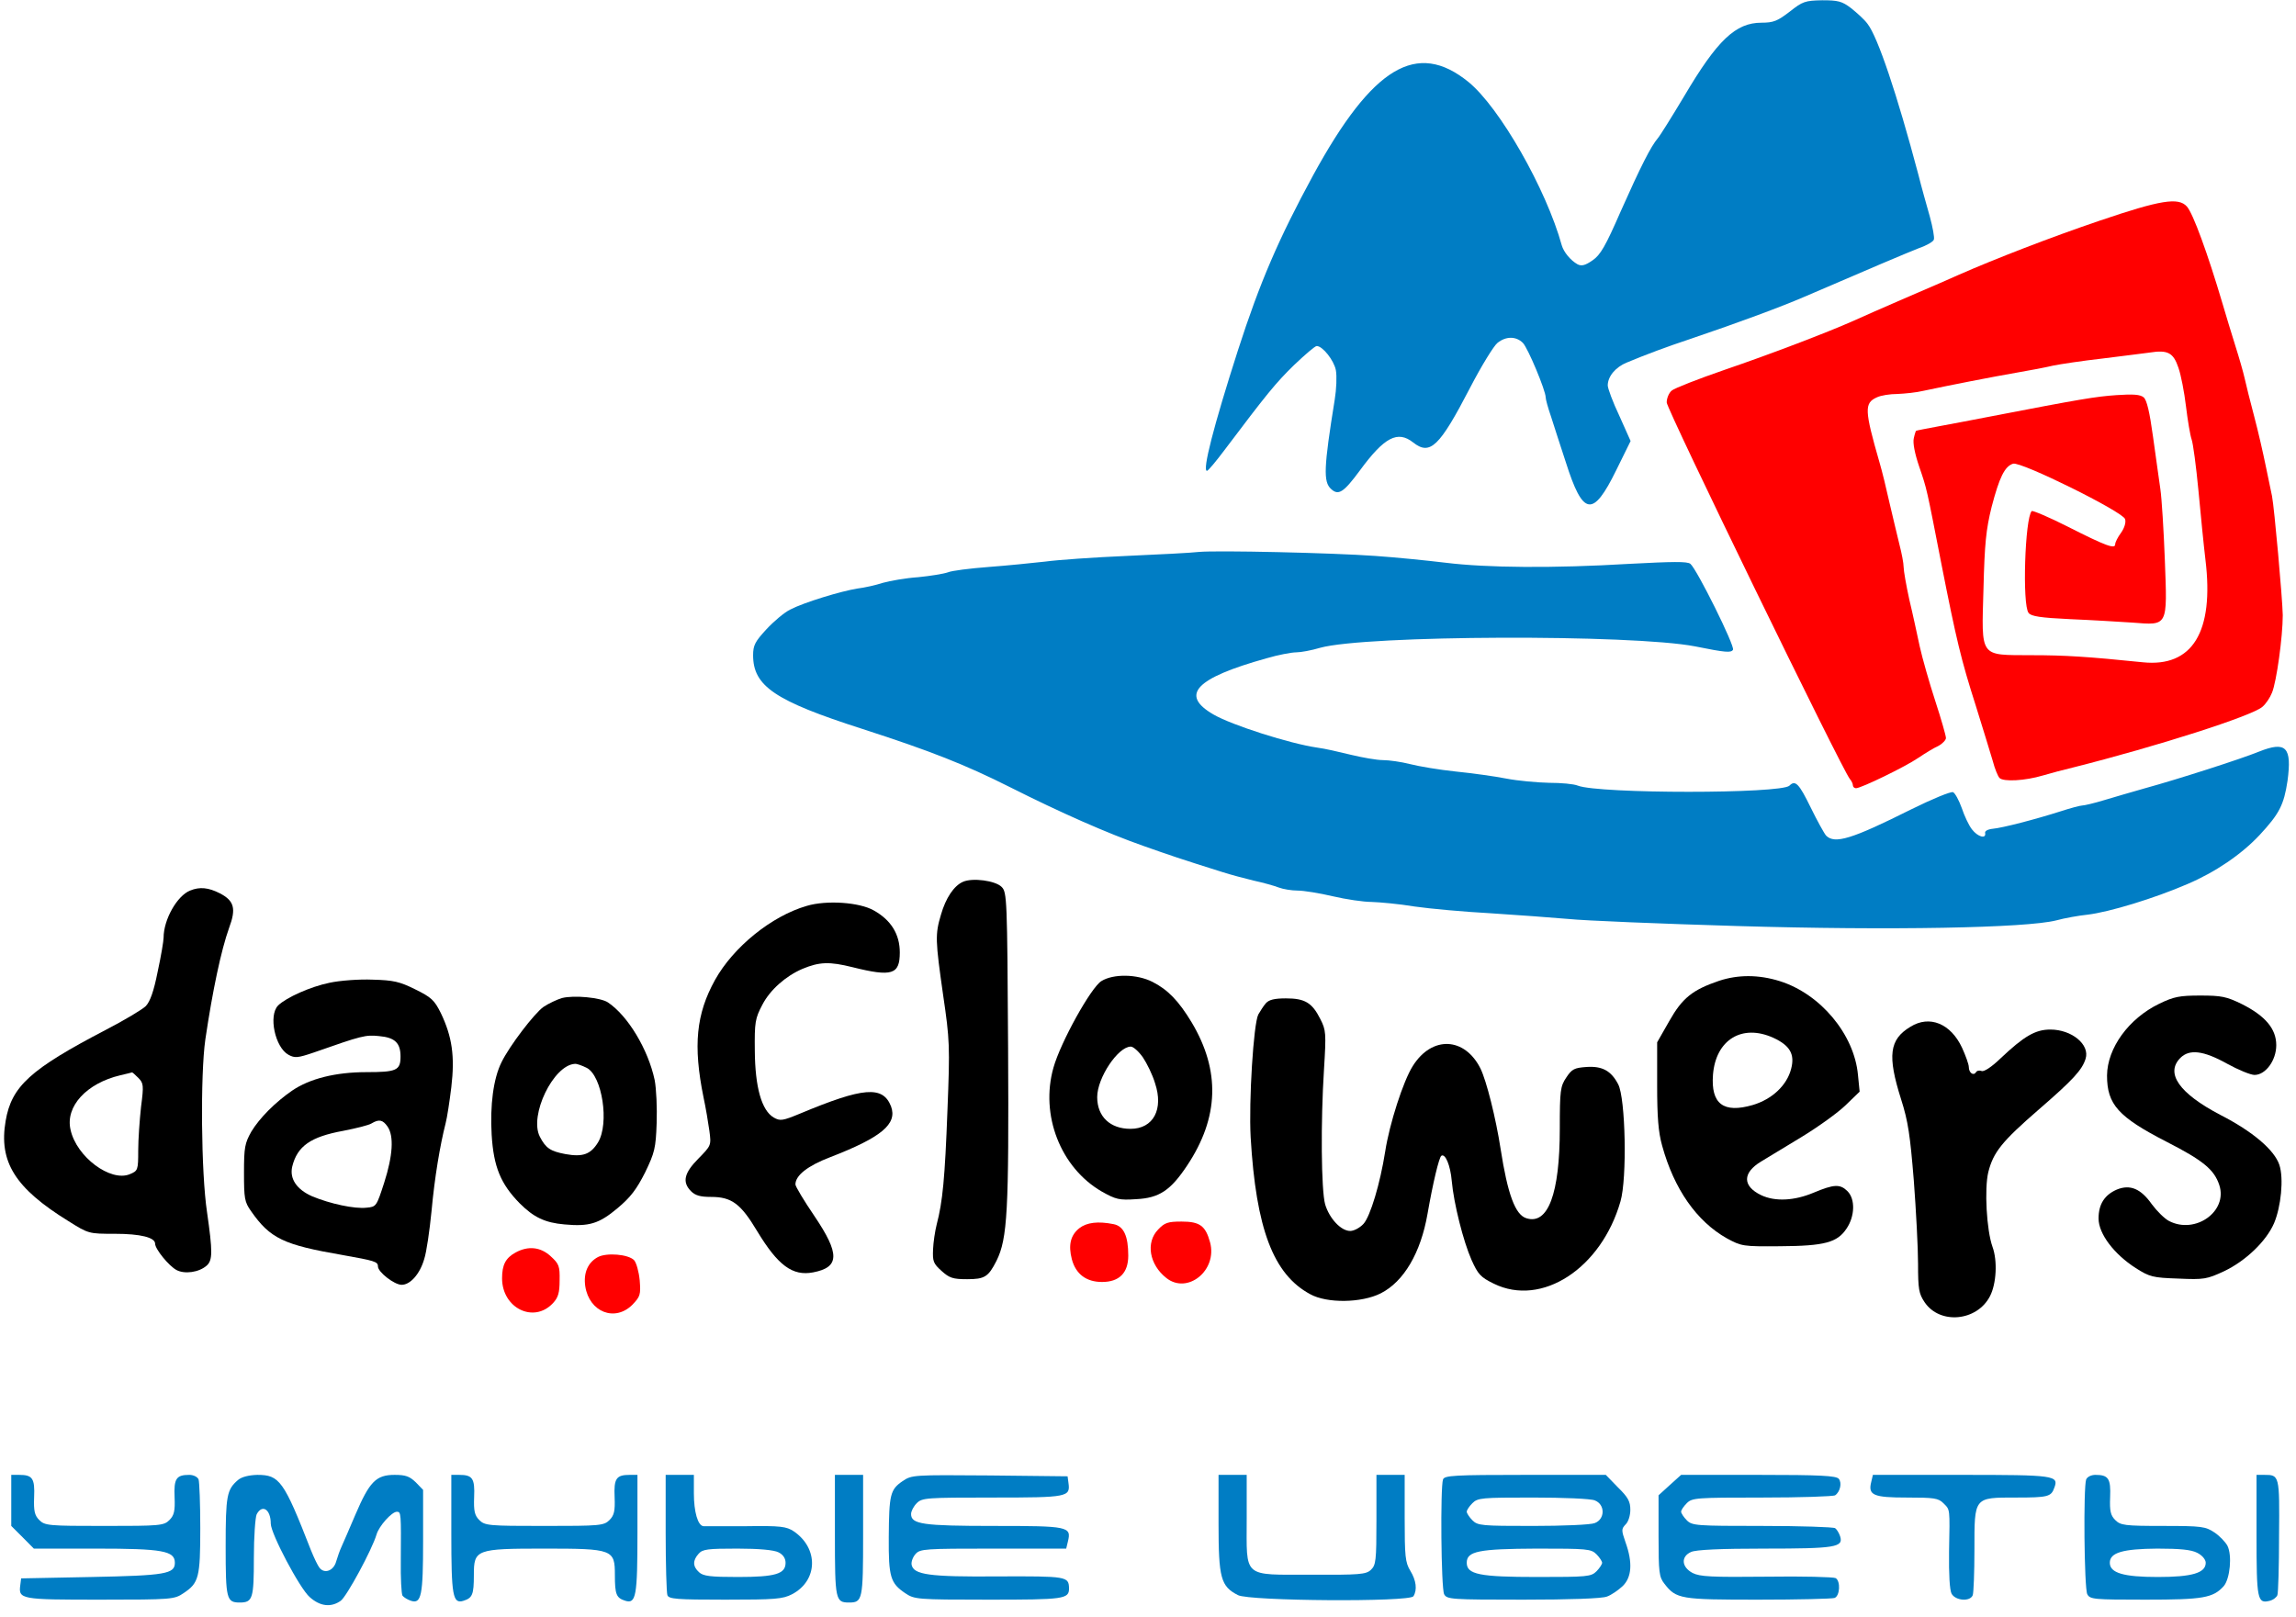 <?xml version="1.0" encoding="UTF-8"?>
<svg xmlns="http://www.w3.org/2000/svg" xmlns:xlink="http://www.w3.org/1999/xlink" width="399pt" height="281pt" viewBox="0 0 399 281" version="1.1">
<g id="surface1">
<path style=" stroke:none;fill-rule:nonzero;fill:rgb(0%,49.02%,76.863%);fill-opacity:1;" d="M 311.016 2.023 C 308.906 3.645 308.219 3.945 306.109 3.945 C 301.602 3.945 298.418 7 292.68 16.715 C 290.523 20.316 288.465 23.617 288.074 24.055 C 286.898 25.434 285.137 28.891 281.652 36.723 C 279.004 42.793 278.125 44.32 276.75 45.254 C 275.48 46.141 274.836 46.289 274.156 45.945 C 272.926 45.254 271.75 43.828 271.406 42.645 C 268.711 32.883 260.621 18.684 255.188 14.246 C 246.211 6.953 238.52 11.59 228.219 30.422 C 222.199 41.508 218.961 49.004 215.133 60.879 C 210.871 74.148 208.914 81.84 209.746 81.84 C 209.941 81.84 211.312 80.207 212.785 78.238 C 220.184 68.422 221.703 66.551 224.891 63.445 C 226.805 61.625 228.52 60.145 228.816 60.145 C 229.84 60.145 231.801 62.605 232.145 64.332 C 232.34 65.375 232.246 67.641 231.949 69.457 C 230.039 81.289 229.945 83.758 231.312 84.988 C 232.582 86.176 233.469 85.633 236.312 81.785 C 240.578 75.965 242.883 74.781 245.578 76.906 C 248.512 79.219 250.133 77.691 255.477 67.387 C 257.441 63.594 259.598 60.098 260.23 59.602 C 261.703 58.418 263.465 58.418 264.648 59.602 C 265.523 60.488 268.609 67.883 268.609 69.066 C 268.609 69.41 269.012 70.895 269.543 72.422 C 270.035 73.949 271.164 77.496 272.098 80.309 C 275.086 89.727 276.805 90.016 280.867 81.734 L 283.367 76.656 L 281.41 72.273 C 280.281 69.906 279.395 67.488 279.395 66.996 C 279.395 65.422 280.773 63.789 282.73 63.004 C 286.016 61.625 289.891 60.191 293.609 58.961 C 302.336 56.004 309.496 53.34 313.613 51.566 C 324.445 46.887 331.457 43.922 333.461 43.137 C 334.785 42.691 335.969 42 336.062 41.656 C 336.211 41.312 335.863 39.484 335.371 37.664 C 334.84 35.793 333.906 32.492 333.367 30.32 C 329.637 16.27 326.309 6.406 324.539 4.141 C 324.008 3.402 322.684 2.219 321.695 1.426 C 320.082 0.195 319.395 0.047 316.652 0.047 C 313.707 0.102 313.27 0.242 311.016 2.023 Z M 311.016 2.023 "/>
<path style=" stroke:none;fill-rule:nonzero;fill:rgb(100%,0%,0%);fill-opacity:1;" d="M 364.883 38.355 C 356.309 41.266 346.648 45.012 340.375 47.773 C 339.297 48.266 335.23 50.039 331.309 51.715 C 327.383 53.395 323.215 55.266 321.996 55.809 C 317.438 57.824 307.777 61.523 299.688 64.285 C 295.129 65.859 290.965 67.488 290.523 67.883 C 290.031 68.273 289.641 69.215 289.641 69.953 C 289.641 71.137 320.176 133.891 321.453 135.371 C 321.75 135.719 321.996 136.211 321.996 136.508 C 321.996 136.754 322.238 137.004 322.535 137.004 C 323.414 137.004 331.062 133.301 333.367 131.727 C 334.543 130.934 336.062 130 336.844 129.656 C 337.582 129.258 338.168 128.621 338.168 128.277 C 338.168 127.879 337.336 124.969 336.305 121.816 C 335.277 118.664 334.055 114.375 333.609 112.352 C 333.172 110.332 332.387 106.629 331.801 104.215 C 331.262 101.754 330.812 99.188 330.812 98.547 C 330.812 97.902 330.477 96.133 330.086 94.648 C 329.695 93.129 328.957 89.875 328.371 87.453 C 327.828 84.988 327.047 81.785 326.602 80.309 C 324.008 71.285 323.953 70.055 326.16 69.066 C 326.852 68.723 328.465 68.477 329.742 68.477 C 331.008 68.422 333.023 68.227 334.25 67.93 C 338.855 66.949 346.406 65.469 350.426 64.777 C 352.727 64.387 355.57 63.844 356.793 63.547 C 358.023 63.297 361.891 62.707 365.375 62.316 C 368.902 61.867 372.582 61.422 373.562 61.281 C 376.695 60.785 377.68 61.281 378.559 63.891 C 379.004 65.121 379.594 68.18 379.883 70.641 C 380.18 73.113 380.617 75.676 380.859 76.367 C 381.113 77.055 381.645 81.047 382.043 85.234 C 382.434 89.426 382.969 94.852 383.266 97.316 C 384.785 109.836 381.008 116 372.387 115.113 C 362.73 114.125 358.852 113.883 353.027 113.883 C 343.902 113.828 344.348 114.469 344.691 102.293 C 344.887 94.508 345.129 92.039 346.109 88.094 C 347.434 83.023 348.367 81.047 349.836 80.598 C 351.16 80.16 368.902 88.934 369.293 90.219 C 369.488 90.762 369.199 91.742 368.613 92.578 C 368.023 93.371 367.578 94.258 367.578 94.602 C 367.578 95.488 365.965 94.898 359.348 91.543 C 356.062 89.875 353.223 88.691 353.074 88.832 C 351.898 90.016 351.402 105.156 352.531 106.535 C 352.969 107.125 354.594 107.375 359.738 107.617 C 363.363 107.766 368.219 108.062 370.57 108.215 C 376.797 108.699 376.648 108.996 376.207 97.316 C 376.012 92.188 375.668 86.621 375.426 84.988 C 375.176 83.367 374.641 79.273 374.148 75.871 C 373.562 71.582 373.066 69.512 372.527 69.066 C 371.941 68.57 370.719 68.477 367.828 68.676 C 364.25 68.918 361.555 69.363 346.016 72.367 C 343.172 72.914 339.102 73.699 336.945 74.09 C 334.785 74.492 332.977 74.836 332.977 74.883 C 332.93 74.883 332.73 75.473 332.582 76.168 C 332.387 76.953 332.73 78.781 333.516 81.094 C 334.887 85.094 334.785 84.746 337.383 98.051 C 339.984 111.262 340.816 114.723 343.367 122.703 C 344.59 126.645 345.914 130.934 346.305 132.27 C 346.648 133.602 347.191 134.926 347.48 135.223 C 348.168 135.914 351.898 135.719 355.031 134.785 C 356.402 134.383 358.758 133.75 360.23 133.406 C 374.934 129.703 391.402 124.426 393.164 122.852 C 393.754 122.355 394.488 121.273 394.832 120.391 C 395.617 118.516 396.699 110.676 396.699 106.926 C 396.648 104.02 395.227 88.242 394.832 86.223 C 394.684 85.531 394.199 83.219 393.754 81.047 C 393.312 78.875 392.43 74.984 391.746 72.422 C 391.059 69.859 390.32 66.848 390.078 65.766 C 389.836 64.676 389.102 62.121 388.457 60.098 C 387.824 58.074 386.797 54.719 386.211 52.703 C 383.703 44.219 381.113 37.07 380.031 35.887 C 378.559 34.262 375.473 34.758 364.883 38.355 Z M 364.883 38.355 "/>
<path style=" stroke:none;fill-rule:nonzero;fill:rgb(0%,49.02%,76.863%);fill-opacity:1;" d="M 208.328 95.934 C 207.098 96.086 201.512 96.375 195.828 96.625 C 190.188 96.867 183.766 97.316 181.613 97.613 C 179.449 97.855 175.039 98.305 171.805 98.547 C 168.57 98.797 165.383 99.188 164.695 99.488 C 164.012 99.73 161.656 100.121 159.547 100.324 C 157.395 100.469 154.645 100.961 153.422 101.305 C 152.203 101.707 150.234 102.145 149.016 102.293 C 146.172 102.742 139.703 104.707 137.344 105.941 C 136.316 106.434 134.453 108.008 133.176 109.391 C 131.219 111.516 130.875 112.156 130.875 113.883 C 130.875 119.254 134.648 121.816 149.844 126.691 C 161.758 130.543 167.742 132.91 175.48 136.801 C 184.398 141.293 192.441 144.836 198.766 147.055 C 203.227 148.629 205.086 149.273 212.484 151.594 C 213.863 152.035 216.262 152.676 217.883 153.066 C 219.496 153.414 221.461 153.961 222.199 154.254 C 222.98 154.551 224.453 154.793 225.48 154.793 C 226.559 154.793 229.301 155.238 231.605 155.781 C 233.906 156.32 236.945 156.77 238.371 156.77 C 239.789 156.816 243.125 157.113 245.82 157.562 C 248.512 157.953 254.496 158.492 259.055 158.738 C 263.66 159.035 269.691 159.48 272.535 159.727 C 275.379 160.023 288.613 160.562 301.945 160.957 C 328.512 161.746 352.094 161.301 357.332 159.977 C 358.805 159.574 361.258 159.137 362.73 158.988 C 366.551 158.539 374.445 156.125 380.125 153.664 C 384.98 151.594 389.492 148.535 392.68 145.133 C 396.109 141.434 396.895 139.91 397.527 135.719 C 398.312 129.852 397.285 128.77 392.578 130.637 C 389.445 131.922 378.363 135.473 372.777 137.004 C 370.617 137.637 367.438 138.523 365.668 139.074 C 363.902 139.613 362.188 140.008 361.844 140.008 C 361.5 140.008 359.832 140.453 358.172 140.992 C 353.707 142.422 347.973 143.902 346.305 144.051 C 345.422 144.145 344.887 144.445 344.98 144.789 C 345.176 145.871 343.707 145.48 342.68 144.145 C 342.141 143.457 341.355 141.777 340.918 140.453 C 340.422 139.074 339.742 137.836 339.398 137.691 C 339.008 137.543 335.77 138.879 332.191 140.648 C 321.844 145.824 318.855 146.766 317.336 145.234 C 316.996 144.836 315.77 142.617 314.641 140.305 C 312.637 136.211 311.992 135.52 310.969 136.555 C 309.543 137.984 277.93 137.984 274.203 136.555 C 273.512 136.258 271.258 136.062 269.207 136.062 C 267.145 136.016 263.762 135.719 261.75 135.324 C 259.746 134.926 255.773 134.383 252.93 134.094 C 250.086 133.797 246.555 133.199 245.035 132.809 C 243.516 132.418 241.363 132.117 240.328 132.117 C 239.258 132.117 236.75 131.672 234.746 131.188 C 232.73 130.691 230.141 130.098 228.91 129.945 C 224.156 129.258 214.105 126.059 210.871 124.184 C 204.992 120.781 207.73 117.871 220.09 114.422 C 222.094 113.828 224.453 113.387 225.238 113.387 C 226.066 113.387 227.93 113.043 229.402 112.598 C 237.344 110.379 283.664 110.227 294.59 112.352 C 299.938 113.434 300.816 113.48 301.16 112.941 C 301.551 112.352 294.887 98.938 293.758 98.004 C 293.219 97.559 290.672 97.613 283.172 98.004 C 269.934 98.797 258.367 98.695 251.215 97.809 C 247.98 97.418 242.492 96.867 238.957 96.625 C 231.465 96.086 211.508 95.637 208.328 95.934 Z M 208.328 95.934 "/>
<path style=" stroke:none;fill-rule:nonzero;fill:rgb(0%,0%,0%);fill-opacity:1;" d="M 167.34 153.273 C 165.773 153.961 164.355 156.078 163.52 158.988 C 162.492 162.438 162.539 163.426 163.91 173.039 C 165.039 180.73 165.094 181.812 164.648 193 C 164.207 204.785 163.816 208.875 162.781 212.82 C 162.492 213.957 162.195 215.926 162.148 217.156 C 162.055 219.227 162.195 219.625 163.621 220.902 C 164.992 222.133 165.578 222.34 168.078 222.34 C 171.117 222.34 171.758 221.938 173.176 219.133 C 175.086 215.281 175.336 210.453 175.188 182.203 C 175.039 156.078 174.992 155.09 174.062 154.156 C 172.98 153.066 169.008 152.527 167.34 153.273 Z M 167.34 153.273 "/>
<path style=" stroke:none;fill-rule:nonzero;fill:rgb(0%,0%,0%);fill-opacity:1;" d="M 33.035 154.793 C 30.781 155.688 28.43 159.828 28.43 162.977 C 28.43 163.52 27.992 166.184 27.398 168.898 C 26.715 172.348 26.082 174.074 25.344 174.863 C 24.758 175.453 21.617 177.328 18.383 179.004 C 5.246 185.855 2.012 188.812 0.98 194.824 C -0.242 201.922 2.602 206.508 11.867 212.23 C 15.391 214.449 15.438 214.449 19.949 214.449 C 24.414 214.449 26.957 215.086 26.957 216.176 C 26.957 217.109 29.363 220.062 30.688 220.754 C 32.105 221.5 34.602 221.152 35.926 219.969 C 36.961 219.031 36.961 217.555 35.98 210.703 C 34.945 203.852 34.805 186.836 35.684 180.676 C 36.961 172.051 38.434 165.148 39.805 161.301 C 41.078 157.906 40.688 156.574 38.238 155.285 C 36.223 154.254 34.703 154.102 33.035 154.793 Z M 24.02 187.332 C 24.953 188.273 25 188.617 24.508 192.41 C 24.266 194.629 24.02 198.031 24.02 199.953 C 24.02 203.402 23.965 203.504 22.547 204.094 C 19.211 205.473 13.285 201.09 12.258 196.355 C 11.324 192.309 15.047 188.273 20.926 186.891 C 21.961 186.641 22.84 186.445 22.941 186.398 C 22.988 186.352 23.48 186.789 24.02 187.332 Z M 24.02 187.332 "/>
<path style=" stroke:none;fill-rule:nonzero;fill:rgb(0%,0%,0%);fill-opacity:1;" d="M 140.188 157.457 C 134.062 159.23 127.445 164.609 124.258 170.324 C 120.977 176.246 120.434 181.719 122.25 190.688 C 122.645 192.512 123.082 195.125 123.277 196.551 C 123.621 199.113 123.574 199.113 121.367 201.379 C 118.867 203.898 118.523 205.473 120.09 207.051 C 120.828 207.793 121.711 208.039 123.574 208.039 C 127.148 208.039 128.723 209.223 131.562 213.957 C 135.191 219.969 137.734 221.844 141.316 221.152 C 145.922 220.27 145.977 217.949 141.512 211.34 C 139.703 208.68 138.23 206.219 138.23 205.875 C 138.23 204.289 140.383 202.621 144.262 201.137 C 153.18 197.688 155.969 195.367 154.848 192.309 C 153.422 188.664 150.039 188.961 139.059 193.547 C 135.973 194.824 135.582 194.875 134.453 194.238 C 132.348 193 131.219 188.961 131.172 182.648 C 131.117 177.672 131.219 177.027 132.496 174.613 C 133.82 172.051 136.562 169.637 139.449 168.402 C 142.395 167.172 144.156 167.117 148.129 168.105 C 155.043 169.832 156.367 169.391 156.367 165.543 C 156.367 162.391 154.848 159.922 151.855 158.25 C 149.359 156.816 143.617 156.426 140.188 157.457 Z M 140.188 157.457 "/>
<path style=" stroke:none;fill-rule:nonzero;fill:rgb(0%,0%,0%);fill-opacity:1;" d="M 191.41 170.52 C 189.602 171.609 184.305 181.168 183.074 185.559 C 180.727 193.793 184.305 202.965 191.465 207.105 C 193.914 208.484 194.504 208.633 197.441 208.43 C 201.457 208.234 203.426 206.91 206.312 202.566 C 211.852 194.238 212.094 186.102 207.098 177.719 C 204.84 173.969 202.93 172.004 200.285 170.668 C 197.59 169.289 193.469 169.242 191.41 170.52 Z M 198.613 183.785 C 199.305 184.82 200.285 186.789 200.723 188.273 C 202.242 192.805 200.434 196.207 196.461 196.207 C 192.93 196.207 190.672 194.09 190.672 190.688 C 190.672 187.332 194.309 181.914 196.508 181.914 C 196.953 181.914 197.879 182.75 198.613 183.785 Z M 198.613 183.785 "/>
<path style=" stroke:none;fill-rule:nonzero;fill:rgb(0%,0%,0%);fill-opacity:1;" d="M 298.758 170.473 C 294.105 172.051 292.344 173.477 290.086 177.477 L 287.98 181.168 L 287.98 188.57 C 287.98 194.137 288.176 196.746 288.855 199.16 C 290.918 206.656 294.84 212.277 300.082 215.234 C 302.633 216.613 302.875 216.668 309.297 216.613 C 317.09 216.566 319.301 215.973 320.914 213.512 C 322.34 211.395 322.434 208.43 321.062 207.051 C 319.785 205.77 318.711 205.82 315.18 207.301 C 311.797 208.727 308.469 208.875 306.062 207.738 C 302.781 206.164 302.781 203.852 306.062 201.875 C 306.949 201.332 310.035 199.461 312.973 197.688 C 315.918 195.906 319.395 193.398 320.719 192.113 L 323.168 189.746 L 322.879 186.836 C 322.238 179.789 316.355 172.738 309.25 170.52 C 305.625 169.391 302.047 169.391 298.758 170.473 Z M 308.172 180.383 C 311.062 181.719 311.945 183.238 311.258 185.801 C 310.52 188.664 307.93 191.078 304.59 192.066 C 299.492 193.547 297.293 191.871 297.684 186.789 C 298.168 180.73 302.727 177.914 308.172 180.383 Z M 308.172 180.383 "/>
<path style=" stroke:none;fill-rule:nonzero;fill:rgb(0%,0%,0%);fill-opacity:1;" d="M 57.254 170.82 C 53.918 171.508 49.75 173.383 48.332 174.762 C 46.617 176.488 47.793 182.062 50.141 183.34 C 51.223 183.93 51.762 183.883 54.504 182.949 C 62.938 179.984 63.527 179.844 65.875 180.086 C 68.625 180.328 69.605 181.27 69.605 183.637 C 69.605 186.051 68.914 186.352 63.676 186.352 C 58.332 186.352 53.824 187.48 50.785 189.551 C 47.84 191.574 45.098 194.332 43.672 196.699 C 42.543 198.723 42.402 199.414 42.402 203.852 C 42.402 208.289 42.496 208.922 43.625 210.508 C 46.961 215.281 49.266 216.371 59.555 218.145 C 65.094 219.133 65.68 219.281 65.68 220.121 C 65.68 221.098 68.523 223.316 69.801 223.316 C 71.32 223.316 72.988 221.398 73.723 218.832 C 74.117 217.648 74.656 213.902 74.992 210.508 C 75.531 204.633 76.465 199.066 77.445 195.219 C 77.695 194.285 78.133 191.422 78.43 188.961 C 79.066 183.582 78.57 180.188 76.613 176.094 C 75.484 173.82 74.945 173.336 72.148 171.957 C 69.457 170.621 68.383 170.371 64.75 170.277 C 62.445 170.176 59.062 170.426 57.254 170.82 Z M 67.348 195.812 C 68.477 197.438 68.281 200.84 66.762 205.574 C 65.438 209.668 65.391 209.762 63.723 209.91 C 61.617 210.16 57.348 209.223 54.262 207.941 C 51.566 206.758 50.289 204.887 50.785 202.762 C 51.66 199.215 53.973 197.586 59.656 196.551 C 61.906 196.113 64.113 195.562 64.551 195.273 C 65.875 194.48 66.52 194.629 67.348 195.812 Z M 67.348 195.812 "/>
<path style=" stroke:none;fill-rule:nonzero;fill:rgb(0%,0%,0%);fill-opacity:1;" d="M 97.645 173.477 C 96.805 173.727 95.34 174.418 94.457 175.004 C 92.844 176.141 88.527 181.812 87.156 184.625 C 85.73 187.48 85.145 192.113 85.441 197.242 C 85.777 202.816 87.008 205.77 90.289 209.129 C 92.742 211.59 94.699 212.523 98.082 212.82 C 102.352 213.211 104.066 212.727 107.301 210.012 C 109.602 208.086 110.629 206.703 112.102 203.797 C 113.77 200.348 113.965 199.562 114.113 195.219 C 114.207 192.605 114.059 189.258 113.77 187.73 C 112.641 182.406 109.109 176.535 105.633 174.223 C 104.355 173.383 99.75 172.938 97.645 173.477 Z M 101.957 185.605 C 104.652 186.984 105.93 195.273 103.918 198.574 C 102.641 200.645 101.27 201.137 98.277 200.598 C 95.629 200.102 94.848 199.562 93.82 197.586 C 91.91 193.895 96.172 185.113 99.898 184.914 C 100.242 184.867 101.168 185.215 101.957 185.605 Z M 101.957 185.605 "/>
<path style=" stroke:none;fill-rule:nonzero;fill:rgb(0%,0%,0%);fill-opacity:1;" d="M 375.23 174.465 C 369.934 177.027 366.207 182.156 366.16 186.938 C 366.16 191.965 368.117 194.137 376.453 198.426 C 382.922 201.727 384.785 203.309 385.668 205.969 C 387.188 210.555 381.504 214.59 376.945 212.23 C 376.16 211.832 374.836 210.508 373.953 209.324 C 372.043 206.609 370.18 205.82 367.875 206.758 C 365.715 207.691 364.688 209.324 364.688 211.785 C 364.688 214.449 367.383 217.996 371.156 220.41 C 373.562 221.938 374.102 222.086 378.559 222.234 C 383.023 222.434 383.508 222.34 386.5 220.957 C 390.227 219.18 393.809 215.777 395.18 212.625 C 396.398 209.762 396.895 204.832 396.109 202.469 C 395.227 199.852 391.449 196.652 385.867 193.793 C 378.707 190.043 376.254 186.547 378.902 183.883 C 380.469 182.305 382.922 182.602 386.992 184.867 C 388.953 185.949 391.105 186.836 391.793 186.836 C 393.707 186.836 395.57 184.328 395.57 181.66 C 395.57 178.855 393.707 176.59 389.586 174.52 C 386.938 173.234 386.109 173.039 382.379 173.039 C 378.754 173.039 377.773 173.234 375.23 174.465 Z M 375.23 174.465 "/>
<path style=" stroke:none;fill-rule:nonzero;fill:rgb(0%,0%,0%);fill-opacity:1;" d="M 219.988 174.371 C 219.551 174.863 219.012 175.75 218.664 176.34 C 217.836 177.969 216.996 191.375 217.34 197.688 C 218.273 213.559 221.266 221.5 227.688 224.949 C 230.625 226.57 236.609 226.477 239.938 224.801 C 243.957 222.777 246.898 217.75 248.074 210.992 C 249.008 205.621 250.086 201.137 250.48 200.887 C 251.16 200.449 252.047 202.52 252.289 205.277 C 252.633 209.176 254.301 215.777 255.719 218.98 C 256.848 221.5 257.293 221.992 259.598 223.121 C 267.93 227.215 278.27 220.465 281.605 208.828 C 282.777 204.832 282.488 190.883 281.211 188.469 C 279.984 186.102 278.418 185.262 275.676 185.457 C 273.617 185.605 273.168 185.801 272.191 187.285 C 271.164 188.812 271.062 189.504 271.062 196.16 C 271.062 207.496 269.012 212.969 265.234 211.738 C 263.324 211.141 262 207.598 260.77 199.656 C 259.941 194.285 258.32 187.871 257.293 185.754 C 254.543 180.234 248.859 179.984 245.531 185.262 C 243.859 187.871 241.457 195.367 240.719 200.148 C 239.844 205.723 238.129 211.441 236.945 212.727 C 236.312 213.414 235.285 213.957 234.645 213.957 C 233.031 213.957 231.016 211.785 230.281 209.324 C 229.598 206.852 229.496 195.023 230.086 185.855 C 230.477 179.547 230.43 179.051 229.449 177.129 C 228.023 174.27 226.754 173.531 223.465 173.531 C 221.461 173.531 220.527 173.773 219.988 174.371 Z M 219.988 174.371 "/>
<path style=" stroke:none;fill-rule:nonzero;fill:rgb(0%,0%,0%);fill-opacity:1;" d="M 331.996 178.465 C 328.316 180.676 327.969 183.488 330.375 191.078 C 331.605 194.93 331.941 197.344 332.582 205.176 C 332.977 210.406 333.32 216.914 333.32 219.672 C 333.32 224.062 333.461 224.848 334.449 226.328 C 337.094 230.273 343.562 229.676 345.82 225.293 C 346.941 223.121 347.145 219.133 346.258 216.715 C 345.223 213.809 344.832 206.656 345.523 203.75 C 346.406 200.25 347.871 198.426 354.348 192.805 C 360.277 187.676 361.844 185.949 362.434 184.031 C 363.215 181.566 360.035 178.949 356.309 178.949 C 353.707 178.949 351.75 180.086 347.629 183.984 C 346.109 185.457 344.738 186.352 344.348 186.148 C 343.957 186.004 343.508 186.102 343.367 186.398 C 342.922 187.039 342.141 186.445 342.141 185.457 C 342.141 185.02 341.598 183.488 340.965 182.109 C 339.008 177.914 335.324 176.387 331.996 178.465 Z M 331.996 178.465 "/>
<path style=" stroke:none;fill-rule:nonzero;fill:rgb(100%,0%,0%);fill-opacity:1;" d="M 187.586 213.461 C 186.02 214.695 185.629 216.418 186.266 218.879 C 186.953 221.445 188.762 222.824 191.512 222.824 C 194.504 222.824 196.07 221.25 196.07 218.246 C 196.07 214.844 195.285 213.117 193.516 212.773 C 190.82 212.23 188.863 212.477 187.586 213.461 Z M 187.586 213.461 "/>
<path style=" stroke:none;fill-rule:nonzero;fill:rgb(100%,0%,0%);fill-opacity:1;" d="M 201.262 213.707 C 199.062 215.973 199.742 219.82 202.688 222.133 C 206.359 225.043 211.609 220.809 210.285 215.926 C 209.5 213.07 208.523 212.324 205.336 212.324 C 202.93 212.324 202.391 212.523 201.262 213.707 Z M 201.262 213.707 "/>
<path style=" stroke:none;fill-rule:nonzero;fill:rgb(100%,0%,0%);fill-opacity:1;" d="M 89.598 217.703 C 87.883 218.637 87.25 219.82 87.25 222.188 C 87.25 227.363 92.742 230.078 96.078 226.523 C 97.008 225.535 97.25 224.699 97.25 222.535 C 97.297 220.062 97.148 219.672 95.684 218.34 C 93.914 216.715 91.762 216.52 89.598 217.703 Z M 89.598 217.703 "/>
<path style=" stroke:none;fill-rule:nonzero;fill:rgb(100%,0%,0%);fill-opacity:1;" d="M 103.918 218.488 C 102.156 219.43 101.371 221.25 101.707 223.57 C 102.398 228.055 106.855 229.824 109.902 226.777 C 111.27 225.34 111.363 225.043 111.168 222.535 C 111.02 221.004 110.582 219.477 110.191 219.031 C 109.164 217.996 105.438 217.703 103.918 218.488 Z M 103.918 218.488 "/>
<path style=" stroke:none;fill-rule:nonzero;fill:rgb(0%,49.02%,76.863%);fill-opacity:1;" d="M 1.957 260.789 L 1.957 265.227 L 3.926 267.191 L 5.883 269.168 L 16.668 269.168 C 28.281 269.168 30.387 269.562 30.387 271.629 C 30.387 273.559 28.773 273.848 15.93 274.102 L 3.672 274.344 L 3.531 275.48 C 3.188 277.988 3.531 278.043 17.402 278.043 C 29.949 278.043 30.293 277.988 31.906 276.906 C 34.555 275.137 34.805 274.195 34.805 265.617 C 34.805 261.375 34.656 257.582 34.508 257.141 C 34.312 256.695 33.625 256.352 32.887 256.352 C 30.641 256.352 30.191 256.992 30.34 260.246 C 30.445 262.66 30.238 263.398 29.457 264.191 C 28.477 265.18 27.844 265.227 18.141 265.227 C 8.426 265.227 7.793 265.18 6.812 264.191 C 6.031 263.398 5.836 262.66 5.93 260.246 C 6.078 256.945 5.641 256.352 3.336 256.352 L 1.957 256.352 Z M 1.957 260.789 "/>
<path style=" stroke:none;fill-rule:nonzero;fill:rgb(0%,49.02%,76.863%);fill-opacity:1;" d="M 41.371 257.234 C 39.41 258.914 39.215 259.949 39.215 268.777 C 39.215 277.941 39.363 278.539 41.668 278.539 C 43.922 278.539 44.117 277.848 44.117 270.746 C 44.117 267.145 44.359 263.742 44.605 263.203 C 45.582 261.375 47.055 262.363 47.055 264.832 C 47.055 266.559 52.105 276.125 53.824 277.598 C 55.633 279.227 57.543 279.426 59.211 278.238 C 60.246 277.504 64.652 269.363 65.438 266.707 C 65.875 265.227 68.086 262.762 68.969 262.762 C 69.707 262.762 69.707 263.055 69.652 271.137 C 69.605 274.25 69.754 277.055 69.949 277.355 C 70.191 277.645 70.824 278.043 71.422 278.238 C 73.23 278.828 73.527 277.301 73.527 267.789 L 73.527 258.961 L 72.25 257.637 C 71.172 256.602 70.488 256.352 68.578 256.352 C 65.344 256.352 64.215 257.535 61.766 263.25 C 60.684 265.812 59.555 268.379 59.312 268.926 C 59.062 269.465 58.672 270.547 58.426 271.387 C 57.988 273.012 56.422 273.605 55.539 272.523 C 55.238 272.172 54.559 270.746 54.02 269.41 C 49.312 257.336 48.574 256.352 44.707 256.352 C 43.234 256.398 42.012 256.695 41.371 257.234 Z M 41.371 257.234 "/>
<path style=" stroke:none;fill-rule:nonzero;fill:rgb(0%,49.02%,76.863%);fill-opacity:1;" d="M 78.43 266.504 C 78.43 277.355 78.672 278.828 80.539 278.238 C 82.105 277.746 82.348 277.16 82.348 273.754 C 82.348 269.316 82.691 269.168 94.605 269.168 C 106.516 269.168 106.855 269.316 106.855 273.754 C 106.855 277.16 107.105 277.746 108.672 278.238 C 110.535 278.828 110.777 277.355 110.777 266.504 L 110.777 256.352 L 109.453 256.352 C 107.105 256.352 106.656 256.945 106.809 260.246 C 106.91 262.66 106.711 263.398 105.93 264.191 C 104.941 265.18 104.309 265.227 94.605 265.227 C 84.898 265.227 84.258 265.18 83.277 264.191 C 82.496 263.398 82.301 262.66 82.395 260.246 C 82.543 256.945 82.105 256.352 79.801 256.352 L 78.43 256.352 Z M 78.43 266.504 "/>
<path style=" stroke:none;fill-rule:nonzero;fill:rgb(0%,49.02%,76.863%);fill-opacity:1;" d="M 115.68 266.41 C 115.68 271.93 115.828 276.812 115.977 277.254 C 116.223 277.941 117.59 278.043 126.027 278.043 C 134.695 278.043 136.02 277.941 137.641 277.102 C 142.152 274.734 142.293 269.121 137.93 266.156 C 136.664 265.328 135.676 265.18 129.652 265.273 C 125.879 265.273 122.543 265.273 122.25 265.273 C 121.266 265.18 120.582 262.762 120.582 259.555 L 120.582 256.352 L 115.68 256.352 Z M 135.285 269.812 C 136.074 270.203 136.516 270.848 136.516 271.629 C 136.516 273.559 134.797 274.102 128.227 274.102 C 123.473 274.102 122.195 273.953 121.469 273.262 C 120.387 272.273 120.34 271.238 121.414 270.055 C 122.102 269.27 122.988 269.168 128.133 269.168 C 131.91 269.168 134.5 269.41 135.285 269.812 Z M 135.285 269.812 "/>
<path style=" stroke:none;fill-rule:nonzero;fill:rgb(0%,49.02%,76.863%);fill-opacity:1;" d="M 145.09 266.848 C 145.09 278.09 145.191 278.539 147.543 278.539 C 149.891 278.539 149.992 278.09 149.992 266.848 L 149.992 256.352 L 145.09 256.352 Z M 145.09 266.848 "/>
<path style=" stroke:none;fill-rule:nonzero;fill:rgb(0%,49.02%,76.863%);fill-opacity:1;" d="M 156.855 257.434 C 154.699 258.914 154.504 259.754 154.449 267.191 C 154.402 274.102 154.746 275.184 157.293 276.906 C 158.914 277.988 159.258 278.043 171.758 278.043 C 184.941 278.043 185.777 277.941 185.777 276.07 C 185.723 274 185.434 273.953 173.418 274 C 161.414 274.102 158.766 273.699 158.422 271.977 C 158.328 271.48 158.617 270.652 159.109 270.102 C 159.895 269.215 160.73 269.168 172.59 269.168 L 185.285 269.168 L 185.582 267.938 C 186.215 265.328 185.723 265.227 172.738 265.227 C 160.332 265.227 158.328 264.926 158.328 263.156 C 158.328 262.66 158.766 261.824 159.305 261.281 C 160.238 260.34 160.926 260.293 172.496 260.293 C 185.629 260.293 186.02 260.199 185.676 257.73 L 185.527 256.602 L 172 256.453 C 158.672 256.352 158.477 256.352 156.855 257.434 Z M 156.855 257.434 "/>
<path style=" stroke:none;fill-rule:nonzero;fill:rgb(0%,49.02%,76.863%);fill-opacity:1;" d="M 211.758 264.832 C 211.758 274.297 212.148 275.723 215.133 277.254 C 217.098 278.289 244.988 278.484 245.625 277.449 C 246.312 276.367 246.117 274.688 245.082 273.012 C 244.207 271.582 244.105 270.5 244.105 263.844 L 244.105 256.352 L 239.199 256.352 L 239.199 264.145 C 239.199 271.34 239.105 272.031 238.223 272.871 C 237.391 273.652 236.219 273.754 227.828 273.699 C 215.82 273.699 216.652 274.391 216.652 263.938 L 216.652 256.352 L 211.758 256.352 Z M 211.758 264.832 "/>
<path style=" stroke:none;fill-rule:nonzero;fill:rgb(0%,49.02%,76.863%);fill-opacity:1;" d="M 250.77 257.141 C 250.285 258.473 250.434 276.07 250.965 277.102 C 251.457 277.988 252.148 278.043 264.695 278.043 C 272.777 278.043 278.418 277.848 279.254 277.504 C 279.984 277.254 281.211 276.414 281.996 275.676 C 283.562 274.148 283.758 271.629 282.488 268.086 C 281.754 265.961 281.754 265.766 282.488 264.973 C 282.977 264.535 283.32 263.398 283.32 262.418 C 283.32 260.984 282.93 260.246 281.164 258.523 L 279.059 256.352 L 265.039 256.352 C 252.781 256.352 251.02 256.453 250.77 257.141 Z M 277.141 260.789 C 278.957 261.477 278.957 264.043 277.141 264.73 C 276.457 265.027 271.602 265.227 266.363 265.227 C 257.488 265.227 256.801 265.18 255.867 264.238 C 255.328 263.695 254.891 263.008 254.891 262.762 C 254.891 262.465 255.328 261.824 255.867 261.281 C 256.801 260.34 257.488 260.293 266.363 260.293 C 271.602 260.293 276.457 260.488 277.141 260.789 Z M 277.438 270.156 C 277.977 270.699 278.418 271.387 278.418 271.629 C 278.418 271.883 277.977 272.57 277.438 273.113 C 276.504 274.047 275.816 274.102 267.145 274.102 C 257.098 274.102 254.891 273.652 254.891 271.629 C 254.891 269.617 256.949 269.215 267.043 269.168 C 275.816 269.168 276.504 269.215 277.438 270.156 Z M 277.438 270.156 "/>
<path style=" stroke:none;fill-rule:nonzero;fill:rgb(0%,49.02%,76.863%);fill-opacity:1;" d="M 290.18 258.121 L 288.223 259.902 L 288.223 266.949 C 288.223 273.309 288.316 274.102 289.25 275.285 C 291.309 277.941 292.043 278.043 305.57 278.043 C 312.438 278.043 318.367 277.895 318.809 277.746 C 319.738 277.402 319.887 274.836 319.004 274.297 C 318.656 274.102 313.27 273.953 307.043 274.047 C 297.387 274.148 295.43 274.047 294.152 273.41 C 292.191 272.375 292.09 270.547 293.863 269.758 C 294.691 269.363 298.953 269.168 306.652 269.168 C 318.957 269.168 320.375 268.926 319.785 267.051 C 319.59 266.457 319.199 265.812 318.91 265.617 C 318.609 265.422 312.926 265.227 306.258 265.227 C 294.738 265.227 294.059 265.18 293.125 264.238 C 292.586 263.695 292.145 263.008 292.145 262.762 C 292.145 262.465 292.586 261.824 293.125 261.281 C 294.059 260.34 294.738 260.293 306.258 260.293 C 312.926 260.293 318.609 260.098 318.91 259.902 C 319.785 259.305 320.129 257.73 319.543 257.039 C 319.105 256.5 316.355 256.352 305.57 256.352 L 292.145 256.352 Z M 290.18 258.121 "/>
<path style=" stroke:none;fill-rule:nonzero;fill:rgb(0%,49.02%,76.863%);fill-opacity:1;" d="M 325.184 257.582 C 324.594 259.902 325.574 260.293 331.41 260.293 C 336.109 260.293 336.844 260.395 337.73 261.281 C 338.902 262.465 338.855 262.02 338.707 269.711 C 338.66 273.652 338.809 276.367 339.148 277.008 C 339.836 278.238 342.383 278.438 342.828 277.254 C 342.977 276.812 343.117 273.262 343.117 269.363 C 343.117 260.145 342.977 260.293 350.379 260.293 C 355.867 260.293 356.457 260.145 356.988 258.617 C 357.828 256.453 357.137 256.352 340.863 256.352 L 325.473 256.352 Z M 325.184 257.582 "/>
<path style=" stroke:none;fill-rule:nonzero;fill:rgb(0%,49.02%,76.863%);fill-opacity:1;" d="M 362.535 257.141 C 362.039 258.473 362.188 276.07 362.73 277.102 C 363.215 277.988 363.855 278.043 372.824 278.043 C 382.875 278.043 384.59 277.746 386.453 275.676 C 387.535 274.391 387.926 270.352 387.086 268.676 C 386.742 268.031 385.715 266.949 384.832 266.363 C 383.266 265.328 382.68 265.227 375.91 265.227 C 369.199 265.227 368.508 265.125 367.578 264.191 C 366.793 263.398 366.598 262.66 366.699 260.246 C 366.84 256.992 366.402 256.352 364.148 256.352 C 363.41 256.352 362.73 256.695 362.535 257.141 Z M 381.848 269.906 C 382.727 270.352 383.312 271.09 383.312 271.629 C 383.312 273.41 380.914 274.102 374.98 274.102 C 369.051 274.102 366.645 273.41 366.645 271.629 C 366.645 269.859 368.902 269.215 374.887 269.168 C 378.902 269.168 380.812 269.363 381.848 269.906 Z M 381.848 269.906 "/>
<path style=" stroke:none;fill-rule:nonzero;fill:rgb(0%,49.02%,76.863%);fill-opacity:1;" d="M 392.141 266.902 C 392.141 278.09 392.289 278.781 394.441 278.238 C 395.027 278.09 395.617 277.645 395.766 277.254 C 395.914 276.859 396.055 272.227 396.055 266.902 C 396.156 256.398 396.109 256.352 393.508 256.352 L 392.141 256.352 Z M 392.141 266.902 "/>
</g>
</svg>
